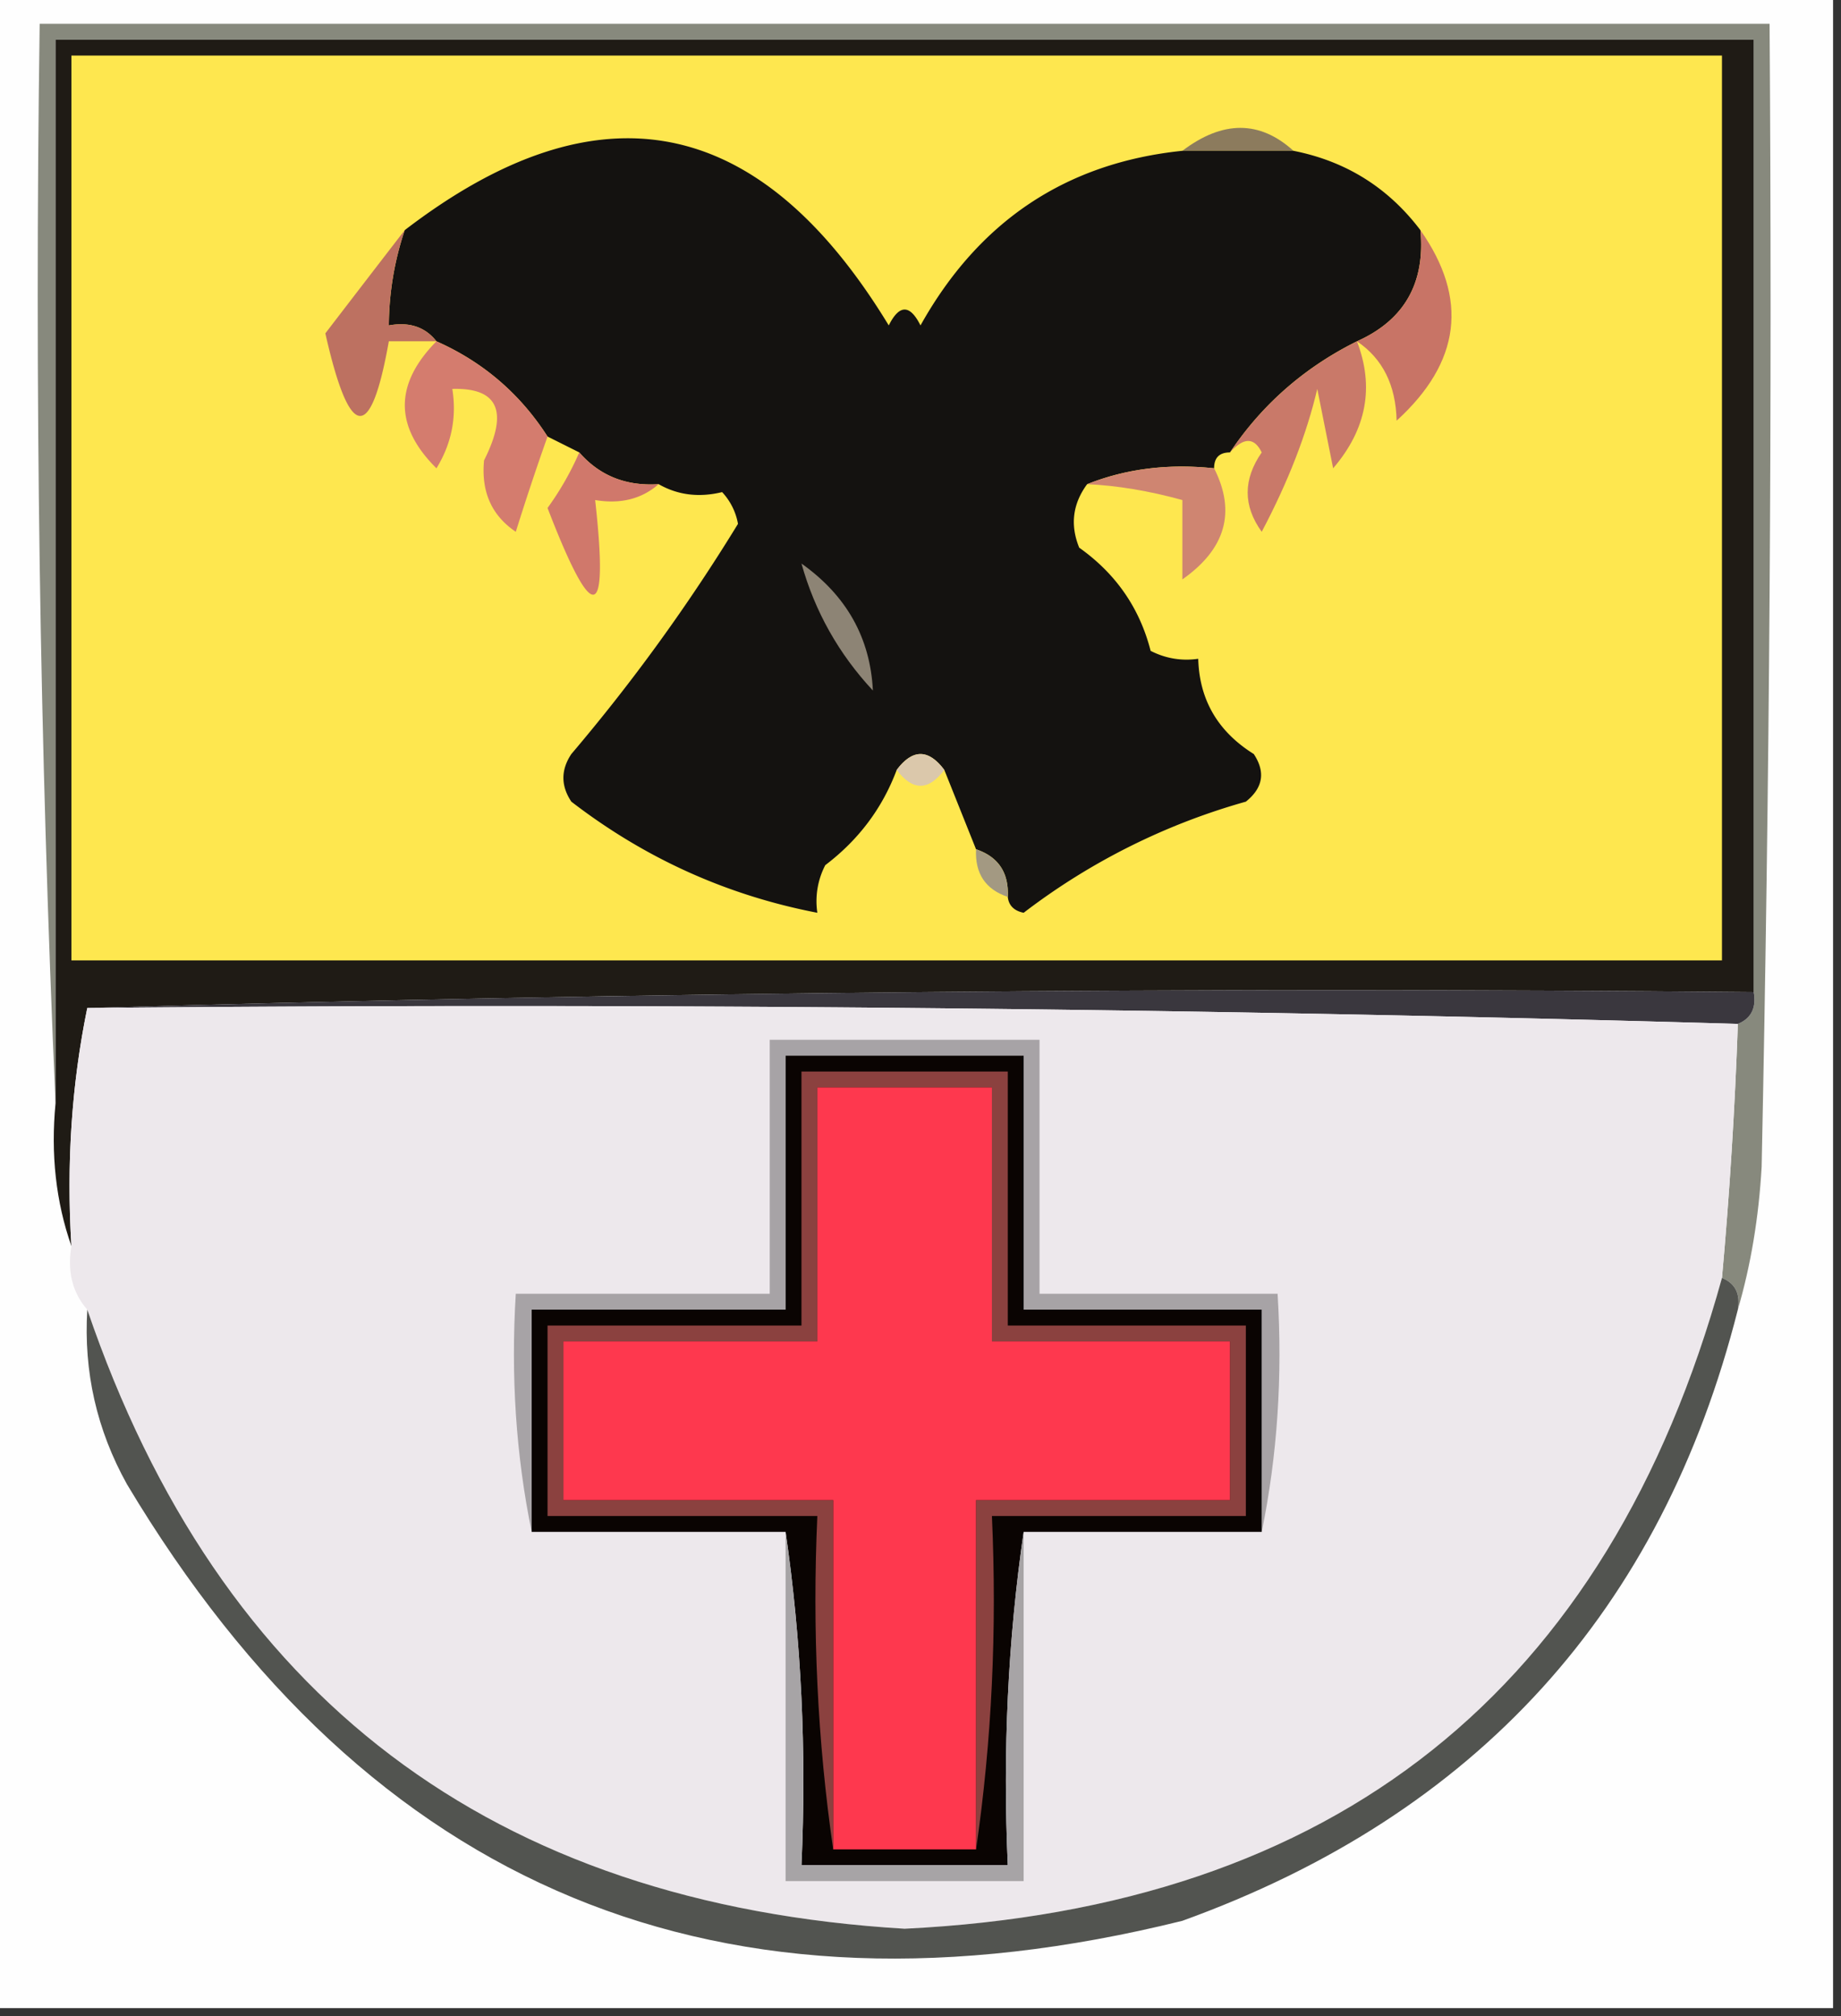 <svg xmlns="http://www.w3.org/2000/svg" width="116" height="127" style="shape-rendering:geometricPrecision;text-rendering:geometricPrecision;image-rendering:optimizeQuality;fill-rule:evenodd;clip-rule:evenodd"><rect width="100%" height="100%" fill="#333333" stroke="none"/><path style="opacity:1" fill="#fefefe" d="M-.5-.5h116v127H-.5V-.5z"/><path style="opacity:1" fill="#87897d" d="M109.5 82.5c.172-.992-.162-1.658-1-2 .48-5.322.813-10.655 1-16 .838-.342 1.172-1.008 1-2v-60H3.5v67c-.997-22.494-1.33-45.16-1-68h109c.167 24.002 0 48.002-.5 72-.181 3.195-.681 6.195-1.5 9z"/><path style="opacity:1" fill="#1f1b15" d="M110.5 62.5c-35.17-.332-70.17.002-105 1-.987 4.805-1.32 9.805-1 15-.977-2.787-1.31-5.787-1-9v-67h107v60z"/><path style="opacity:1" fill="#fee74f" d="M4.5 3.5h104v57H4.5v-57z"/><path style="opacity:1" fill="#8c7b5d" d="M81.5 9.5h-7c2.54-1.926 4.874-1.926 7 0z"/><path style="opacity:1" fill="#141210" d="M74.5 9.5h7c3.303.651 5.97 2.318 8 5 .313 3.337-1.02 5.67-4 7-3.31 1.646-5.977 3.98-8 7-.667 0-1 .333-1 1-2.885-.306-5.552.027-8 1-.912 1.238-1.08 2.572-.5 4 2.31 1.637 3.81 3.804 4.5 6.5.948.483 1.948.65 3 .5.069 2.584 1.236 4.584 3.5 6 .75 1.135.583 2.135-.5 3a41.449 41.449 0 0 0-14 7c-.607-.124-.94-.457-1-1 .073-1.527-.594-2.527-2-3l-2-5c-1-1.333-2-1.333-3 0-.898 2.405-2.398 4.405-4.5 6a4.932 4.932 0 0 0-.5 3c-5.698-1.098-10.865-3.431-15.5-7-.667-1-.667-2 0-3A115.525 115.525 0 0 0 46.5 33a3.943 3.943 0 0 0-1-2c-1.46.355-2.793.189-4-.5-2.054.135-3.72-.532-5-2l-2-1c-1.734-2.7-4.068-4.7-7-6-.709-.904-1.709-1.237-3-1 .017-2.065.35-4.065 1-6 12.21-9.369 22.376-7.369 30.5 6 .667-1.333 1.333-1.333 2 0 3.677-6.577 9.177-10.244 16.5-11z"/><path style="opacity:1" fill="#c87466" d="M89.5 14.5c3.04 4.32 2.54 8.32-1.5 12-.05-2.244-.883-3.91-2.5-5 2.98-1.33 4.313-3.663 4-7z"/><path style="opacity:1" fill="#bd7161" d="M25.5 14.5a19.242 19.242 0 0 0-1 6c1.291-.237 2.291.096 3 1h-3c-1.14 6.433-2.473 6.266-4-.5 1.681-2.193 3.348-4.36 5-6.5z"/><path style="opacity:1" fill="#c97969" d="M85.5 21.5c1.106 2.88.606 5.546-1.5 8l-1-5c-.67 2.854-1.836 5.854-3.5 9-1.18-1.635-1.18-3.302 0-5-.47-.963-1.136-.963-2 0 2.023-3.02 4.69-5.354 8-7z"/><path style="opacity:1" fill="#d47c6e" d="M27.5 21.5c2.932 1.3 5.266 3.3 7 6a168.86 168.86 0 0 0-2 6c-1.524-1.027-2.19-2.527-2-4.5 1.557-3.083.89-4.583-2-4.5.285 1.788-.048 3.455-1 5-2.657-2.633-2.657-5.3 0-8z"/><path style="opacity:1" fill="#d0786b" d="M36.5 28.5c1.28 1.468 2.946 2.135 5 2-1.068.934-2.401 1.268-4 1 .868 7.78-.132 7.947-3 .5a18.492 18.492 0 0 0 2-3.5z"/><path style="opacity:1" fill="#cf8571" d="M68.5 30.5c2.448-.973 5.115-1.306 8-1 1.393 2.752.726 5.085-2 7v-5c-2.106-.58-4.106-.914-6-1z"/><path style="opacity:1" fill="#8d8475" d="M50.5 35.5c2.835 2.012 4.335 4.679 4.5 8-2.157-2.317-3.657-4.984-4.5-8z"/><path style="opacity:1" fill="#dbc8ab" d="M56.5 48.5c1-1.333 2-1.333 3 0-1 1.333-2 1.333-3 0z"/><path style="opacity:1" fill="#a39982" d="M61.5 53.5c1.406.473 2.073 1.473 2 3-1.406-.473-2.073-1.473-2-3z"/><path style="opacity:1" fill="#3a373e" d="M5.5 63.5c34.83-.998 69.83-1.332 105-1 .172.992-.162 1.658-1 2a2704.512 2704.512 0 0 0-104-1z"/><path style="opacity:1" fill="#ede8ec" d="M5.5 63.5c34.837-.332 69.504.002 104 1a291.604 291.604 0 0 1-1 16c-7.189 26.008-24.356 39.674-51.5 41-25.992-1.558-43.158-14.558-51.5-39-.934-1.068-1.268-2.401-1-4-.32-5.195.013-10.195 1-15z"/><path style="opacity:1" fill="#a7a3a6" d="M79.5 96.5v-14h-15v-16h-15v16h-16v14c-.987-4.805-1.32-9.805-1-15h16v-16h17v16h15c.32 5.195-.013 10.195-1 15z"/><path style="opacity:1" fill="#0a0402" d="M79.5 96.5h-15c-.991 6.813-1.325 13.813-1 21h-13c.325-7.187-.009-14.187-1-21h-16v-14h16v-16h15v16h15v14z"/><path style="opacity:1" fill="#8b413f" d="M61.5 116.5v-22h16v-10h-15v-16h-11v16h-16v10h17v22c-.991-6.813-1.325-13.813-1-21h-17v-12h16v-16h13v16h15v12h-16c.325 7.187-.009 14.187-1 21z"/><path style="opacity:1" fill="#fe384e" d="M61.5 116.5h-9v-22h-17v-10h16v-16h11v16h15v10h-16v22z"/><path style="opacity:1" fill="#525450" d="M108.5 80.5c.838.342 1.172 1.008 1 2-4.804 18.975-16.47 31.808-35 38.5-29.056 7.21-51.223-1.957-66.5-27.5-1.904-3.423-2.737-7.09-2.5-11 8.342 24.442 25.508 37.442 51.5 39 27.144-1.326 44.311-14.992 51.5-41z"/><path style="opacity:1" fill="#a7a4a6" d="M49.5 96.5c.991 6.813 1.325 13.813 1 21h13c-.325-7.187.009-14.187 1-21v22h-15v-22z"/></svg>